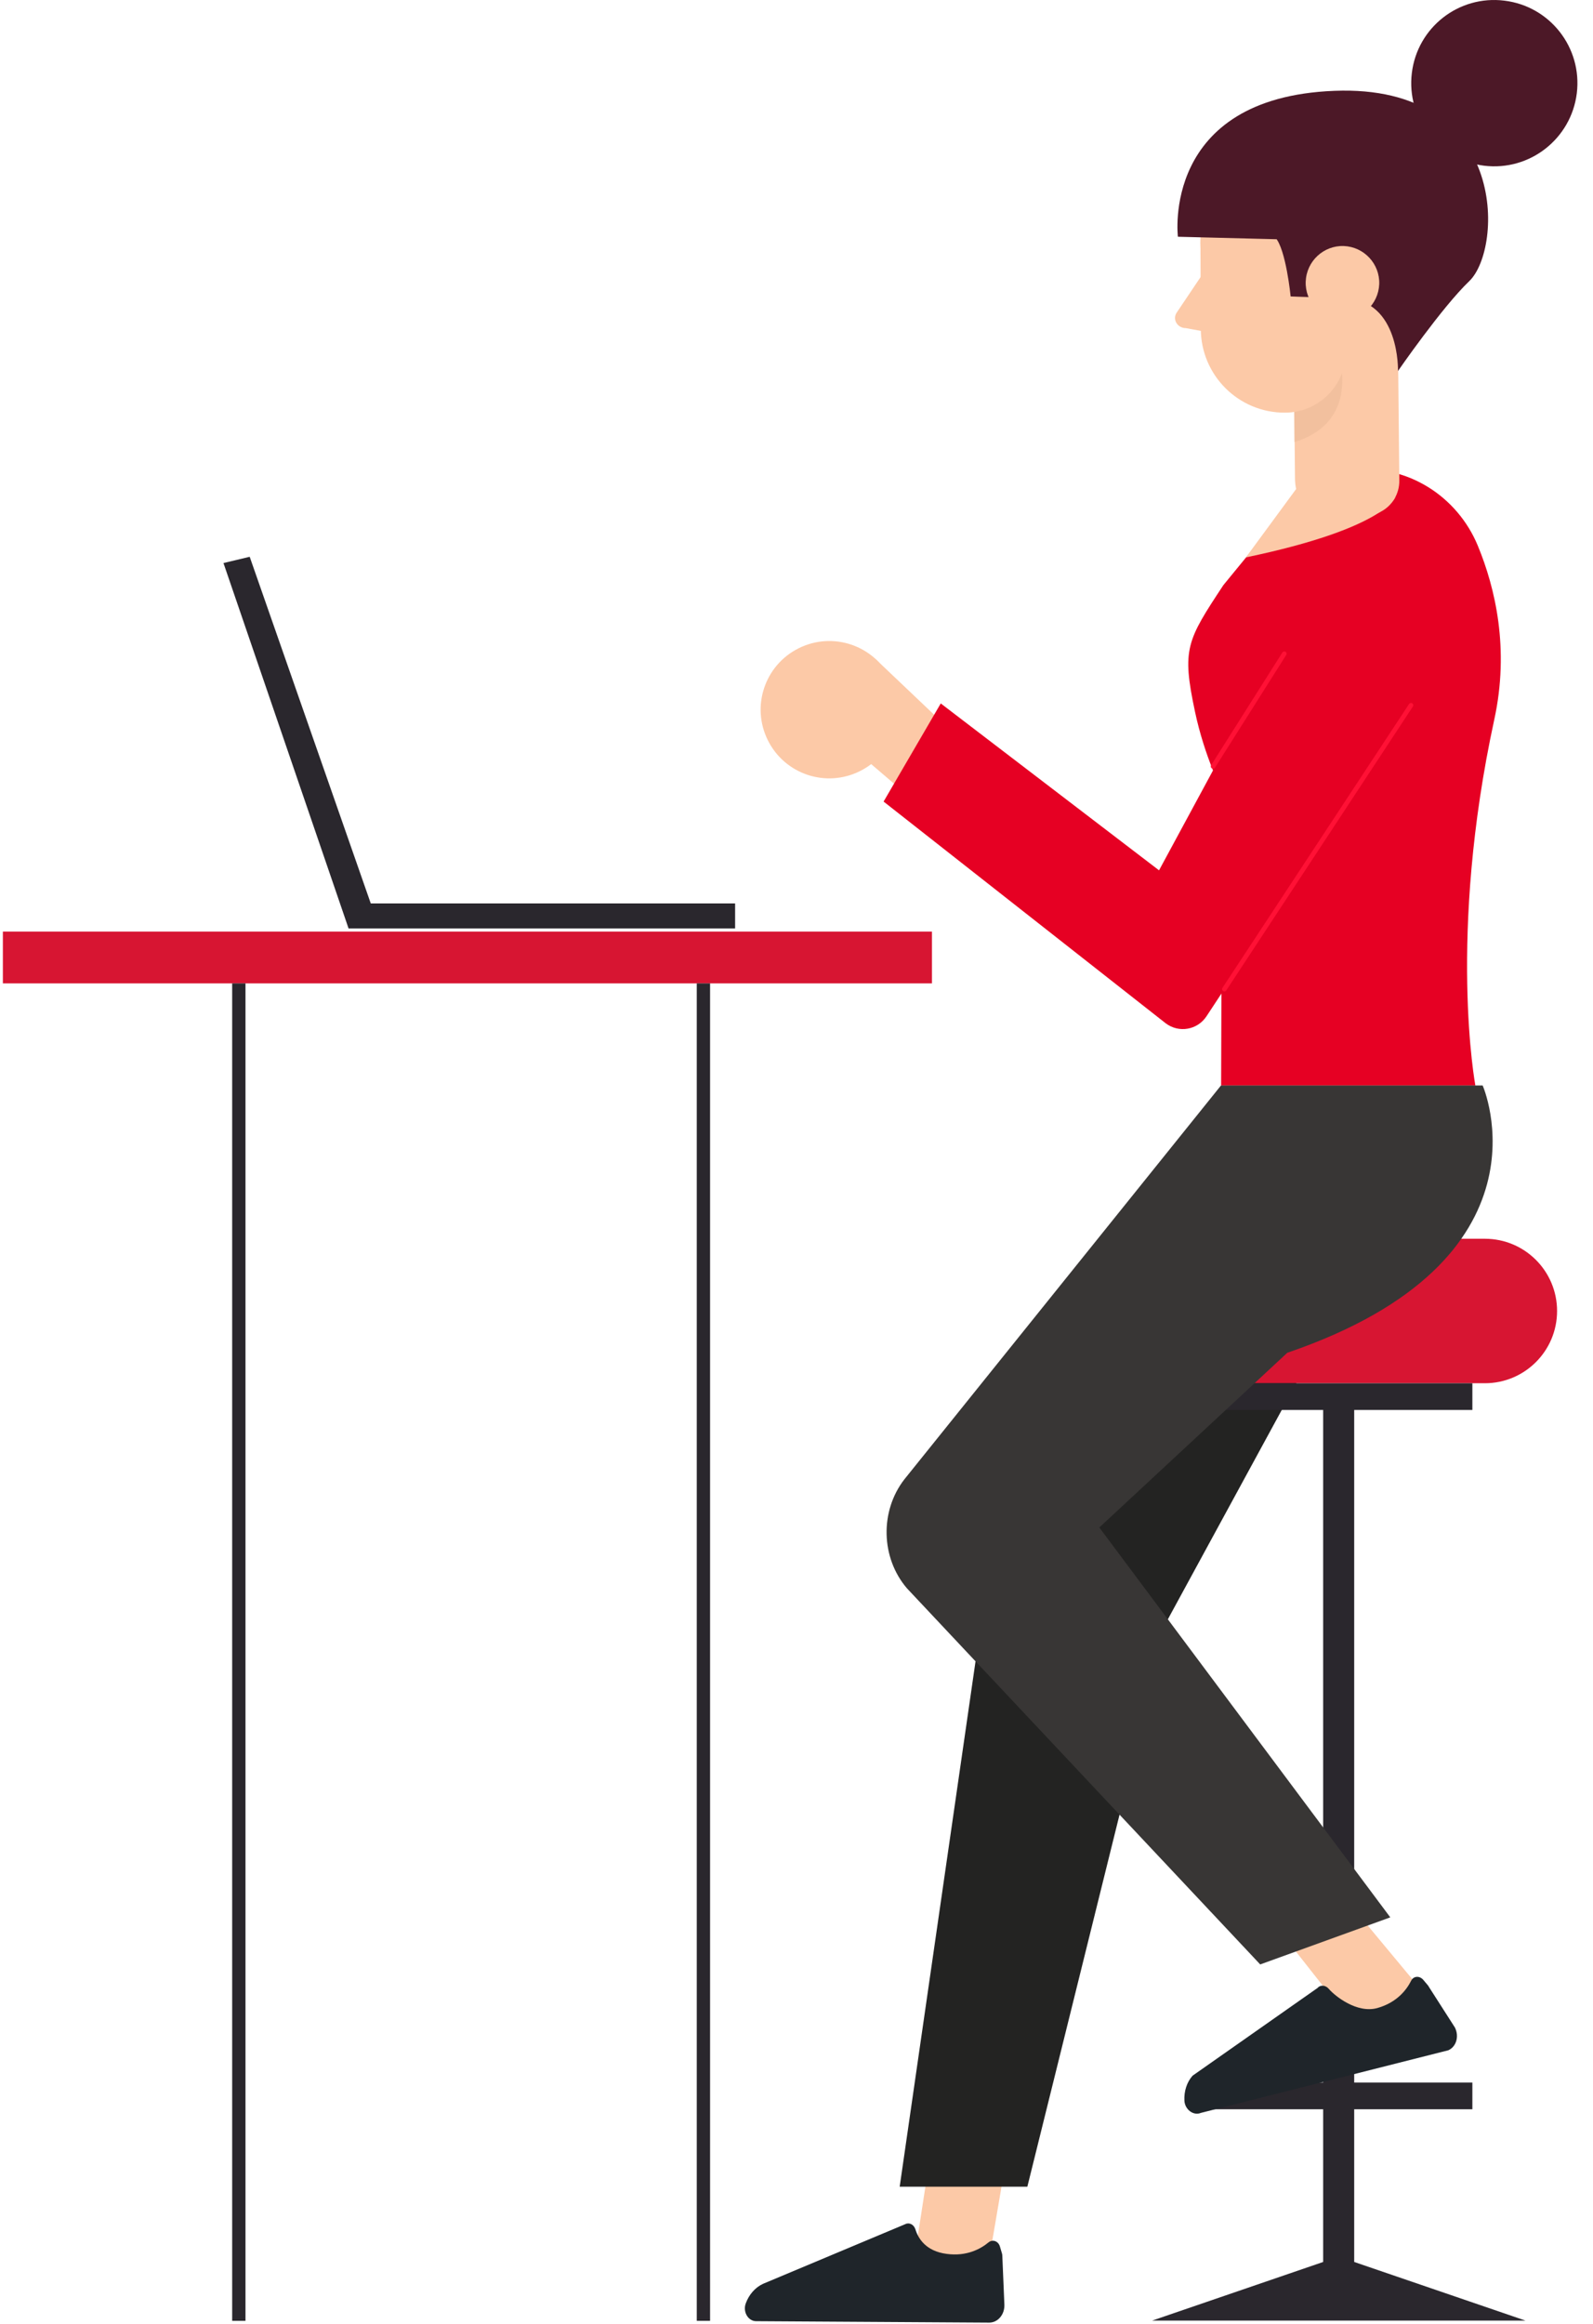 <svg width="273" height="398" viewBox="0 0 273 398" fill="none" xmlns="http://www.w3.org/2000/svg">
<g clip-path="url(#clip0)">
<path d="M174.069 360.268L169.573 386.582L156.54 387.84L161.057 358.453L174.069 360.268Z" fill="#FCC9A7"/>
<path d="M171.361 384.767C171.092 383.839 170.123 383.489 169.422 384.045C168.082 385.159 165.669 386.499 162.225 386.025C158.637 385.551 157.358 383.365 156.884 381.839C156.637 381.035 155.874 380.602 155.193 380.911L130.797 391.139C129.436 391.758 128.364 392.974 127.807 394.5C127.271 395.944 128.199 397.532 129.56 397.552L169.525 397.8C171.01 397.8 172.206 396.398 172.124 394.686L171.773 386.355C171.773 386.211 171.752 386.087 171.711 385.942L171.361 384.767Z" fill="#1F252A"/>
<path d="M226.755 239.198H232.076V394.336H226.755V239.198Z" fill="#2A272D"/>
<path d="M238.278 207.296L200.169 277.286L176.062 374.518H154.183L169.793 266.46L238.278 207.296Z" fill="#232322"/>
<path d="M206.833 236.909H254.47C261.296 236.909 266.843 231.383 266.843 224.536C266.843 217.71 261.316 212.163 254.47 212.163H206.833C200.008 212.163 194.46 217.71 194.46 224.536C194.46 231.383 200.008 236.909 206.833 236.909Z" fill="#D71532"/>
<path d="M206.547 236.909H252.327V241.487H206.547V236.909Z" fill="#2A272D"/>
<path d="M206.547 356.68H252.327V361.258H206.547V356.68Z" fill="#2A272D"/>
<path d="M231.892 80.535C241.068 79.421 249.771 84.969 253.276 93.506C256.246 100.703 258.721 111.138 256.081 123.243C248.039 160.3 252.843 185.933 252.843 185.933H209.269L209.434 135.471C209.434 135.471 206.424 129.594 204.794 121.902C202.505 111.138 203.372 109.735 209.661 100.208L223.045 83.876C223.024 83.876 226.014 81.236 231.892 80.535Z" fill="#E60023"/>
<path d="M152.635 116.293C149.728 110.478 142.675 108.127 136.86 111.034C131.044 113.942 128.693 120.995 131.601 126.81C134.509 132.625 141.561 134.976 147.377 132.068C153.192 129.181 155.543 122.108 152.635 116.293Z" fill="#FCC9A7"/>
<path d="M150.06 112.89L172.208 133.925L163.794 143.287L146.534 128.501L150.06 112.89Z" fill="#FCC9A7"/>
<path d="M246.822 113.179L206.754 174.075C205.207 176.405 202.031 176.962 199.784 175.271L151.426 137.286L161.221 120.479L198.629 149.061L224.777 100.703C228.262 93.444 237.522 91.237 243.914 96.104C249.235 100.146 250.493 107.611 246.822 113.179Z" fill="#E60023"/>
<path d="M229.374 89.753C231.91 89.732 234.612 88.68 236.612 87.649C238.592 86.639 239.829 84.556 239.809 82.329L239.396 41.415L221.517 41.498L221.929 81.896C221.95 86.536 225.291 89.773 229.374 89.753Z" fill="#FCC9A7"/>
<path d="M221.811 70.554L229.193 60.099C229.193 60.099 233.71 72.039 221.852 75.709L221.811 70.554Z" fill="#F2C09E"/>
<path d="M205.703 41.58C205.765 53.767 215.684 63.583 227.872 63.522C240.059 63.46 249.875 53.541 249.813 41.353C249.752 29.166 239.832 19.35 227.645 19.412C215.478 19.474 205.662 29.392 205.703 41.58Z" fill="#FCC9A7"/>
<path d="M220.244 70.678C226.018 70.657 230.699 65.935 230.658 60.16L230.596 45.065L205.726 41.58L205.788 56.366C205.829 64.305 212.284 70.719 220.244 70.678Z" fill="#FCC9A7"/>
<path d="M206.386 46.508L201.602 53.623C200.922 54.778 201.808 56.201 203.231 56.201L208.82 57.232L206.386 46.508Z" fill="#FCC9A7"/>
<path d="M230.567 51.108L221.184 50.778C221.184 50.778 220.38 42.632 218.545 40.673C216.709 38.714 215.781 30.012 215.781 30.012C215.781 30.012 220.215 35.435 221.514 41.044L201.862 40.549C201.862 40.549 198.933 16.711 228.69 15.556C258.468 14.401 257.643 42.57 251.787 48.159C247.126 52.613 239.579 63.543 239.579 63.543C239.579 63.543 239.929 51.438 230.567 51.108Z" fill="#4C1827"/>
<path d="M223.765 48.221C223.641 51.706 226.364 54.613 229.828 54.737C233.313 54.861 236.221 52.139 236.365 48.674C236.489 45.189 233.767 42.282 230.303 42.137C226.817 42.014 223.91 44.736 223.765 48.221Z" fill="#FCC9A7"/>
<path d="M241.953 12.504C241.004 20.319 246.551 27.413 254.346 28.382C262.162 29.331 269.256 23.784 270.225 15.968C271.174 8.152 265.627 1.059 257.811 0.11C249.995 -0.859 242.901 4.688 241.953 12.504Z" fill="#4C1827"/>
<path d="M239.108 85.154C239.108 85.154 237.396 90.495 213.516 95.465L224.611 80.37L239.108 85.154Z" fill="#FCC9A7"/>
<path d="M229.416 386.499L261.421 397.449H197.453L229.416 386.499Z" fill="#2A272D"/>
<path d="M227.005 320.901L244.513 341.956L231.934 346.741L214.364 324.448L227.005 320.901Z" fill="#FCC9A7"/>
<path d="M243.912 339.09C243.293 338.368 242.262 338.409 241.85 339.214C241.066 340.781 239.417 342.967 236.055 343.915C232.57 344.905 228.755 341.853 227.724 340.637C227.188 339.997 226.301 339.894 225.806 340.472L204.38 355.505C203.39 356.618 202.895 358.165 202.978 359.794C203.06 361.32 204.545 362.413 205.803 361.877L248.201 351.154C249.562 350.556 250.099 348.782 249.336 347.256L244.923 340.368C244.861 340.245 244.778 340.121 244.696 340.018L243.912 339.09Z" fill="#1F252A"/>
<path d="M254.098 185.933C254.098 185.933 267.213 215.792 220.608 231.692L188.397 261.614L238.26 328.387L215.968 336.45L155.423 272.028C150.948 266.811 150.762 258.809 154.989 253.365L209.245 185.912H254.098V185.933Z" fill="#383635"/>
<path d="M0.493 159.557H159.714V168.425H0.493V159.557Z" fill="#D71532"/>
<path d="M120.549 397.491V168.425" stroke="#2A272D" stroke-width="2.281" stroke-miterlimit="10"/>
<path d="M40.93 397.491V168.425" stroke="#2A272D" stroke-width="2.281" stroke-miterlimit="10"/>
<path d="M59.741 154.732H125.978V159.021H59.741V154.732Z" fill="#2A272D"/>
<path d="M59.743 159.042L38.297 96.434L42.792 95.362L63.806 155.495L59.743 159.042Z" fill="#2A272D"/>
<path d="M209.822 169.414L241.807 120.788" stroke="#FF1135" stroke-width="0.785" stroke-miterlimit="10" stroke-linecap="round" stroke-linejoin="round"/>
<path d="M207.889 131.264L220.097 111.962" stroke="#FF1135" stroke-width="0.785" stroke-miterlimit="10" stroke-linecap="round" stroke-linejoin="round"/>
</g>
<defs>
<clipPath id="clip0">
<rect width="272.208" height="398" fill="white" transform="matrix(-1 0 0 1 272.208 0)"/>
</clipPath>
</defs>
</svg>
